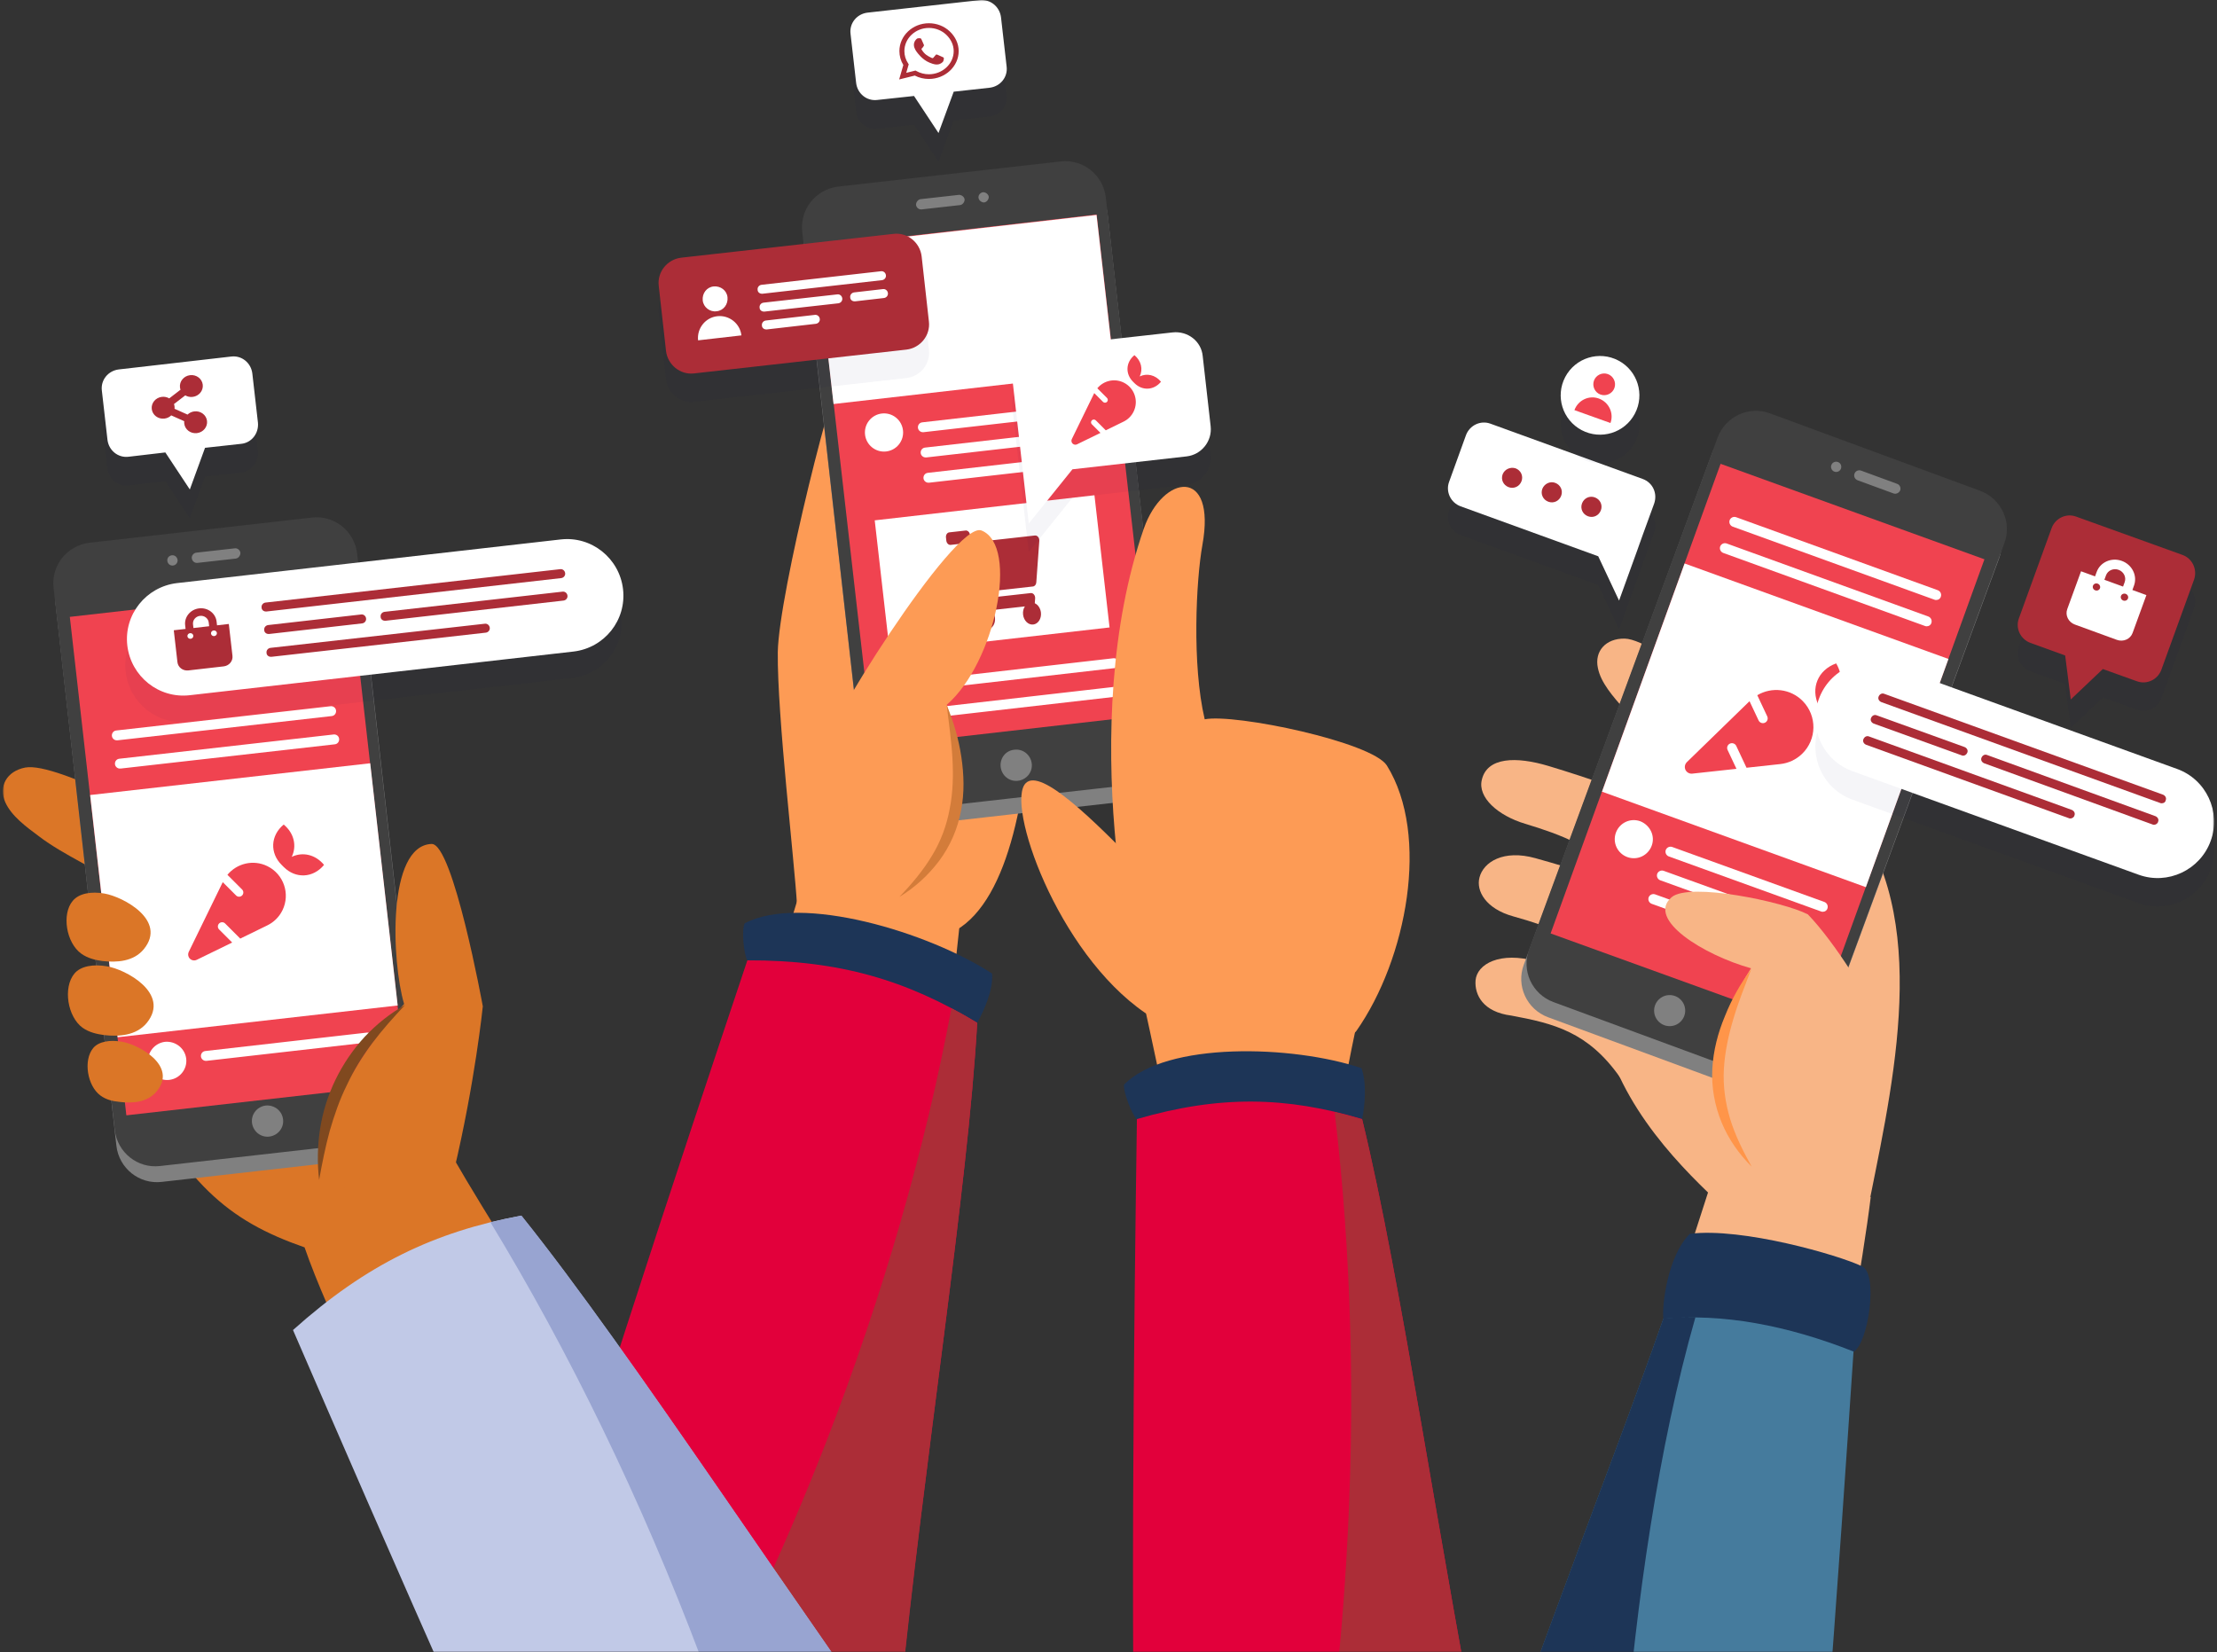 <svg width="742" height="553" viewBox="0 0 742 553" fill="none" xmlns="http://www.w3.org/2000/svg">
<rect x="0" y="0" width="742" height="553" fill="#333333" stroke="none"/>
<mask id="mask0" mask-type="alpha" maskUnits="userSpaceOnUse" x="0" y="0" width="742" height="553">
<rect x="0.956" width="740.064" height="553" fill="#C4C4C4"/>
</mask>
<g mask="url(#mask0)">
<path d="M283.668 119.34C304.364 101.078 345.647 219.281 345.315 228.135C344.43 263.884 338.01 300.851 319.97 311.365C303.368 311.586 282.229 307.823 266.734 302.732C265.959 288.897 260.093 239.425 260.315 218.285C260.647 198.695 279.683 122.881 283.668 119.34Z" fill="#FD9B55"/>
<path d="M217.925 468.97C233.752 408.208 255.224 339.809 267.509 299.19C289.866 292.55 302.483 297.309 321.519 306.274C316.318 354.529 305.25 459.009 298.72 522.205C268.062 509.256 240.614 491.216 217.925 468.97Z" fill="#FD9B55"/>
<path d="M304.696 276.391L379.072 267.979C386.598 267.094 392.021 260.342 391.136 252.816L370.66 71.416C369.775 63.89 363.024 58.467 355.497 59.352L281.122 67.764C273.596 68.649 268.173 75.4 269.058 82.927L289.534 264.327C290.419 271.853 297.17 277.165 304.696 276.391Z" fill="#808080"/>
<path d="M304.143 271.078L378.518 262.667C386.044 261.781 391.468 255.03 390.582 247.504L370.107 66.103C369.221 58.578 362.47 53.154 354.944 54.04L280.569 62.451C273.043 63.337 267.619 70.088 268.505 77.614L288.98 259.014C289.866 266.43 296.617 271.853 304.143 271.078Z" fill="#404040"/>
<path d="M308.46 70.088L321.298 68.649C322.184 68.538 322.848 67.653 322.848 66.768C322.737 65.882 321.852 65.218 320.966 65.218L308.128 66.657C307.242 66.768 306.578 67.653 306.578 68.538C306.689 69.534 307.574 70.199 308.46 70.088Z" fill="#808080"/>
<path d="M327.496 66.214C327.607 67.1 328.492 67.764 329.378 67.764C330.263 67.653 330.927 66.767 330.927 65.882C330.816 64.997 329.931 64.333 329.046 64.333C328.05 64.443 327.385 65.329 327.496 66.214Z" fill="#808080"/>
<path d="M334.911 256.69C335.243 259.568 337.789 261.67 340.667 261.338C343.544 261.006 345.647 258.461 345.315 255.583C344.983 252.706 342.437 250.603 339.56 250.935C336.571 251.156 334.579 253.812 334.911 256.69Z" fill="#808080"/>
<path d="M367.036 71.794L273.012 82.536L292.131 249.894L386.155 239.153L367.036 71.794Z" fill="#F04350"/>
<path d="M366.994 71.942L272.97 82.683L278.973 135.226L372.997 124.485L366.994 71.942Z" fill="white"/>
<path d="M300.849 148.764C303.062 146.014 302.627 141.99 299.877 139.777C297.127 137.563 293.103 137.999 290.889 140.749C288.676 143.499 289.111 147.523 291.862 149.736C294.612 151.95 298.636 151.514 300.849 148.764Z" fill="white"/>
<path d="M309.802 153.111C308.977 153.111 308.256 152.493 308.153 151.668C308.049 150.74 308.668 149.916 309.596 149.812L363.823 143.627C364.751 143.524 365.575 144.142 365.678 145.07C365.781 145.998 365.163 146.823 364.235 146.926L310.008 153.111C309.905 153.111 309.905 153.111 309.802 153.111Z" fill="white"/>
<path d="M310.73 161.565C309.906 161.565 309.184 160.946 309.081 160.122C308.978 159.194 309.596 158.369 310.524 158.266L364.751 152.08C365.679 151.977 366.503 152.596 366.607 153.524C366.71 154.452 366.091 155.276 365.163 155.379L310.936 161.565C310.936 161.565 310.833 161.565 310.73 161.565Z" fill="white"/>
<path d="M308.875 144.658C308.05 144.658 307.328 144.039 307.225 143.215C307.122 142.287 307.741 141.462 308.668 141.359L362.895 135.173C363.823 135.07 364.648 135.689 364.751 136.617C364.854 137.545 364.235 138.369 363.308 138.472L309.081 144.658C308.978 144.658 308.875 144.658 308.875 144.658Z" fill="white"/>
<path d="M300.833 231.874C300.009 231.874 299.287 231.256 299.184 230.431C299.081 229.503 299.699 228.678 300.627 228.575L372.586 220.328C373.514 220.225 374.339 220.843 374.442 221.771C374.545 222.699 373.926 223.524 372.998 223.627L301.039 231.874C301.039 231.874 300.936 231.874 300.833 231.874Z" fill="white"/>
<path d="M301.967 241.359C301.142 241.359 300.42 240.74 300.317 239.916C300.214 238.988 300.833 238.163 301.761 238.06L373.719 229.812C374.647 229.709 375.472 230.328 375.575 231.256C375.678 232.184 375.06 233.008 374.132 233.111L302.173 241.359C302.07 241.359 301.967 241.359 301.967 241.359Z" fill="white"/>
<path d="M366.297 165.764L292.757 174.165L297.812 218.412L371.352 210.01L366.297 165.764Z" fill="white"/>
<path d="M346.836 194.935L347.842 181.02C347.914 180.015 347.2 179.146 346.377 179.237L325.399 181.575L324.582 178.692C324.379 177.973 323.795 177.506 323.186 177.574L317.71 178.184C317.002 178.263 316.507 179.031 316.603 179.9L316.72 180.949C316.817 181.818 317.469 182.458 318.177 182.379L321.91 181.963L328.17 204.057C327.343 204.791 326.87 206.046 327.022 207.408C327.248 209.435 328.77 210.929 330.422 210.745C332.074 210.561 333.23 208.769 333.004 206.741C332.889 205.714 332.442 204.824 331.813 204.22L343.01 202.972C342.531 203.7 342.29 204.667 342.404 205.694C342.63 207.721 344.152 209.216 345.804 209.032C347.456 208.848 348.612 207.055 348.386 205.028C348.224 203.574 347.396 202.395 346.331 201.912L346.449 200.288C346.521 199.283 345.807 198.413 344.985 198.505L330.648 200.102L330.065 198.043L345.722 196.299C346.321 196.233 346.783 195.666 346.836 194.935Z" fill="#AC2D37"/>
<path d="M304.365 299.412C310.673 300.297 328.824 270.525 316.871 235.883C333.03 221.937 341.22 182.647 328.492 177.556C319.638 174.014 273.818 246.84 274.26 254.255C274.924 267.758 304.586 290.557 304.365 299.412Z" fill="#FD9B55"/>
<path d="M316.871 236.104C319.195 241.638 320.855 247.393 321.741 253.259C322.626 259.236 322.848 265.323 321.63 271.41C320.523 277.387 317.978 283.253 314.325 288.123C310.673 292.992 306.135 297.087 301.044 300.186C305.139 295.87 308.902 291.443 311.891 286.462C314.879 281.593 316.871 276.169 317.867 270.636C318.974 265.102 319.085 259.346 318.753 253.591C318.421 247.725 317.535 241.97 316.871 236.104Z" fill="#D37C3A"/>
<path d="M382.945 291.886C365.901 274.288 348.414 257.022 343.323 262.113C336.461 268.754 353.616 318.669 383.277 339.034C394.345 346.56 419.358 294.984 382.945 291.886Z" fill="#FD9B55"/>
<path d="M382.834 176.892C360.035 242.523 379.182 329.073 383.941 332.504C402.756 345.896 449.462 351.651 454 345.011C470.823 320.994 478.681 279.6 464.182 256.247C459.312 248.389 413.381 238.76 403.199 240.753C398.882 222.491 400.321 194.157 402.424 182.426C407.183 156.195 389.253 158.63 382.834 176.892Z" fill="#FD9B55"/>
<g opacity="0.2">
<path opacity="0.2" d="M327.938 9.658L290.308 13.864C286.766 14.306 284.221 17.405 284.664 20.947L286.545 37.438C286.988 40.98 290.087 43.525 293.628 43.083L305.914 41.755L314.104 54.15L319.195 40.316L331.259 38.988C334.8 38.545 337.346 35.446 336.903 31.904L335.022 15.413C334.579 11.761 331.48 9.215 327.938 9.658Z" fill="#000A49"/>
</g>
<path d="M327.939 0.029L290.308 4.235C286.767 4.678 284.221 7.777 284.664 11.318L286.545 27.809C286.988 31.351 290.087 33.896 293.629 33.454L305.914 32.126L314.104 44.522L319.195 30.687L331.259 29.359C334.801 28.916 337.346 25.817 336.904 22.275L335.022 5.784C334.579 2.243 331.48 -0.303 327.939 0.029Z" fill="white"/>
<g opacity="0.2">
<path opacity="0.2" d="M303.368 126.533L232.313 134.502C227.665 135.056 223.459 131.625 222.906 126.976L220.471 105.173C219.918 100.524 223.349 96.319 227.997 95.765L299.052 87.796C303.7 87.243 307.906 90.674 308.46 95.322L310.894 117.126C311.448 121.774 308.017 125.98 303.368 126.533Z" fill="#000A49"/>
</g>
<path d="M303.368 117.015L232.313 124.984C227.665 125.537 223.459 122.106 222.906 117.458L220.471 95.654C219.918 91.006 223.349 86.8 227.997 86.247L299.052 78.278C303.7 77.725 307.906 81.156 308.46 85.804L310.894 107.608C311.448 112.256 308.017 116.462 303.368 117.015Z" fill="#AC2D37"/>
<path d="M240.061 105.837C236.076 106.28 233.199 109.932 233.641 113.916L248.14 112.256C247.697 108.272 244.045 105.394 240.061 105.837Z" fill="white"/>
<path d="M239.839 104.177C242.163 103.955 243.713 101.852 243.491 99.528C243.27 97.204 241.167 95.654 238.843 95.876C236.519 96.097 234.969 98.2 235.191 100.524C235.412 102.849 237.626 104.509 239.839 104.177Z" fill="white"/>
<path d="M255.002 98.311C254.227 98.311 253.563 97.757 253.563 96.983C253.453 96.208 254.006 95.433 254.891 95.323L294.846 90.785C295.621 90.674 296.396 91.228 296.506 92.113C296.617 92.888 296.063 93.662 295.178 93.773L255.224 98.311C255.113 98.311 255.113 98.311 255.002 98.311Z" fill="white"/>
<path d="M285.992 100.856C285.217 100.856 284.553 100.303 284.553 99.528C284.442 98.754 284.996 97.979 285.881 97.868L295.51 96.761C296.285 96.651 297.059 97.204 297.17 98.09C297.281 98.864 296.727 99.639 295.842 99.75L286.213 100.856C286.102 100.856 286.102 100.856 285.992 100.856Z" fill="white"/>
<path d="M255.666 104.287C254.891 104.287 254.227 103.734 254.227 102.959C254.117 102.184 254.67 101.41 255.556 101.299L280.237 98.532C281.011 98.421 281.786 98.975 281.897 99.86C282.007 100.635 281.454 101.41 280.569 101.52L255.888 104.287C255.777 104.287 255.777 104.287 255.666 104.287Z" fill="white"/>
<path d="M256.441 110.264C255.666 110.264 255.002 109.71 255.002 108.936C254.892 108.161 255.445 107.386 256.33 107.276L272.711 105.394C273.485 105.283 274.26 105.837 274.371 106.722C274.482 107.497 273.928 108.272 273.043 108.382L256.662 110.264C256.552 110.264 256.441 110.264 256.441 110.264Z" fill="white"/>
<g opacity="0.2">
<path opacity="0.2" d="M392.464 120.778L346.864 125.869C341.884 126.423 338.232 130.961 338.785 135.941L341.441 159.405L344.319 184.75L358.928 166.599L397.112 162.282C402.092 161.729 405.745 157.191 405.191 152.211L402.535 128.747C402.092 123.877 397.555 120.225 392.464 120.778Z" fill="#000A49"/>
</g>
<path d="M392.464 111.26L346.865 116.351C341.884 116.904 338.232 121.442 338.785 126.423L341.442 149.886L344.319 175.232L358.929 157.08L397.112 152.764C402.093 152.211 405.745 147.673 405.192 142.692L402.536 119.229C402.093 114.248 397.555 110.707 392.464 111.26Z" fill="white"/>
<path d="M332.034 325.864C310.895 312.029 268.062 299.08 249.247 309.041C248.141 311.144 248.915 319.444 250.133 321.437L327.054 342.355C329.267 338.37 332.477 331.398 332.034 325.864Z" fill="#1D3557"/>
<path d="M301.044 570.35C309.234 488.892 323.954 397.915 327.053 342.355C303.479 328.077 280.901 321.326 250.132 321.437C230.1 381.313 188.374 506.047 166.682 584.849C214.162 588.059 259.872 583.078 301.044 570.35Z" fill="#E2003B"/>
<path d="M327.053 342.355C324.176 340.584 321.298 338.924 318.421 337.485C309.788 383.748 295.732 433.11 276.363 483.026C262.307 519.107 246.37 553.085 229.325 584.185C254.338 581.971 278.355 577.323 301.155 570.35C309.234 488.892 323.954 397.915 327.053 342.355Z" fill="#AC2D37"/>
<path d="M379.846 322.433C379.846 322.433 395.563 391.827 395.563 402.342C411.168 405.883 437.841 393.598 444.261 394.041C444.261 394.041 454.222 336.931 459.645 319.998L379.846 322.433Z" fill="#FD9B55"/>
<path d="M455.66 357.517C432.639 349.77 390.25 348.553 376.194 363.051C375.862 365.376 378.85 373.123 380.51 374.672H455.882C456.767 370.245 457.542 362.719 455.66 357.517Z" fill="#1D3557"/>
<path d="M497.939 599.68C481.891 519.549 469.052 428.572 455.882 374.562C430.536 367.036 408.29 366.482 380.51 374.562C379.625 437.095 377.854 567.362 380.953 648.599C424.671 639.302 464.404 622.59 497.939 599.68Z" fill="#E2003B"/>
<path d="M455.881 374.673C452.783 373.787 449.684 372.902 446.695 372.238C452.229 418.833 453.779 469.634 450.569 522.648C448.245 560.943 443.707 597.577 437.177 631.776C459.091 623.143 479.456 612.408 497.939 599.791C481.891 519.549 469.052 428.572 455.881 374.673Z" fill="#AC2D37"/>
<path d="M317.872 10.511C316.008 8.747 313.527 7.777 310.89 7.777C305.447 7.777 301.018 11.96 301.018 17.1C301.018 18.742 301.472 20.347 302.334 21.762L300.934 26.592L306.168 25.294C307.608 26.037 309.231 26.428 310.886 26.428H310.89C316.329 26.428 320.856 22.245 320.856 17.104C320.856 14.614 319.735 12.275 317.872 10.511ZM310.89 24.857C309.414 24.857 307.969 24.483 306.71 23.778L306.412 23.61L303.308 24.378L304.135 21.518L303.94 21.224C303.117 19.99 302.686 18.566 302.686 17.1C302.686 12.829 306.368 9.351 310.895 9.351C313.087 9.351 315.146 10.158 316.693 11.624C318.241 13.089 319.192 15.034 319.188 17.104C319.188 21.38 315.413 24.857 310.89 24.857ZM315.39 19.053C315.146 18.936 313.932 18.373 313.705 18.297C313.478 18.217 313.314 18.18 313.149 18.415C312.985 18.65 312.513 19.171 312.366 19.33C312.224 19.486 312.077 19.507 311.833 19.389C310.383 18.704 309.432 18.167 308.475 16.617C308.222 16.206 308.729 16.235 309.2 15.345C309.28 15.189 309.24 15.055 309.178 14.937C309.116 14.82 308.622 13.673 308.418 13.207C308.218 12.753 308.013 12.816 307.862 12.808C307.72 12.8 307.555 12.8 307.39 12.8C307.226 12.8 306.959 12.858 306.732 13.089C306.506 13.325 305.87 13.887 305.87 15.034C305.87 16.18 306.755 17.289 306.875 17.445C306.999 17.6 308.613 19.952 311.09 20.964C312.656 21.602 313.269 21.657 314.052 21.548C314.528 21.48 315.51 20.985 315.715 20.439C315.92 19.893 315.92 19.427 315.857 19.33C315.799 19.225 315.635 19.166 315.39 19.053Z" fill="#AC2D37"/>
<path d="M376.054 128.038C372.968 126.533 369.35 127.423 367.259 129.959L370.492 133.191C370.86 133.56 370.86 134.151 370.492 134.514C370.31 134.695 370.07 134.789 369.83 134.789C369.59 134.789 369.35 134.695 369.168 134.514L366.229 131.575L358.728 146.956C358.559 147.307 358.547 147.735 358.728 148.109C359.045 148.759 359.835 149.029 360.485 148.712L368.308 144.895L365.427 142.014C365.058 141.651 365.058 141.054 365.427 140.691C365.796 140.328 366.387 140.328 366.75 140.691L370.088 144.028L376.06 141.113C377.465 140.428 378.665 139.28 379.403 137.769C381.166 134.157 379.667 129.801 376.054 128.038ZM381.447 125.995C382.588 123.612 381.997 120.795 379.672 118.869C376.727 121.311 376.599 125.163 379.21 127.763L379.678 128.231C382.278 130.843 386.137 130.714 388.572 127.769C386.646 125.444 383.83 124.853 381.447 125.995Z" fill="#F04350"/>
<path d="M616.143 268.201C597.66 247.615 534.463 323.097 534.795 331.951C536.012 361.723 556.82 384.855 571.872 399.353C588.031 403.559 609.723 401.788 625.993 400.571C634.626 357.628 646.8 302.289 616.143 268.201Z" fill="#F8B586"/>
<path d="M506.461 306.716C518.746 310.147 529.482 314.132 538.779 323.207C545.53 329.848 564.677 304.724 554.606 300.74C541.546 295.649 527.822 291.111 513.876 287.237C503.141 284.249 496.5 288.565 495.172 293.656C493.954 298.194 497.275 304.171 506.461 306.716Z" fill="#F8B586"/>
<path d="M505.797 339.92C520.075 342.576 531.474 345.343 542.21 360.616C548.187 369.249 571.982 341.469 560.472 337.042C545.53 331.398 530.146 326.196 514.209 321.769C502.034 318.338 494.287 322.654 493.844 328.188C493.512 332.947 496.279 338.702 505.797 339.92Z" fill="#F8B586"/>
<path d="M510.445 275.727C522.62 279.379 533.356 283.585 542.431 292.882C549.072 299.633 564.345 291.111 568.551 286.684C572.867 282.257 568.662 274.952 558.701 270.746C545.641 265.323 532.138 260.564 518.193 256.358C507.457 253.148 497.717 253.37 495.947 261.007C494.508 266.872 501.259 272.96 510.445 275.727Z" fill="#F8B586"/>
<path d="M599.099 253.37C590.576 245.401 554.828 213.969 543.76 213.747C537.451 213.637 533.577 217.953 534.795 223.598C535.791 228.578 539.886 233.116 543.428 237.211C550.29 245.29 560.14 252.042 566.449 259.346C569.769 263.331 577.406 274.288 582.054 276.834C589.359 280.818 608.063 261.671 599.099 253.37Z" fill="#F8B586"/>
<path d="M585.817 630.78C596 568.801 621.013 442.85 626.104 400.681C608.285 385.519 592.79 398.357 571.761 398.8C557.041 444.952 525.277 539.36 505.797 599.901C505.797 599.901 556.156 641.958 585.817 630.78Z" fill="#F8B586"/>
<path d="M588.363 366.372L518.082 340.473C510.999 337.817 507.347 329.959 510.003 322.875L573.089 151.547C575.745 144.463 583.603 140.811 590.687 143.467L660.967 169.366C668.05 172.022 671.703 179.88 669.046 186.963L605.96 358.292C603.304 365.375 595.446 368.917 588.363 366.372Z" fill="#808080"/>
<path d="M590.133 361.28L519.853 335.382C512.769 332.726 509.117 324.868 511.773 317.784L574.86 146.455C577.516 139.372 585.374 135.72 592.457 138.376L662.737 164.275C669.821 166.931 673.473 174.789 670.817 181.872L607.731 353.201C605.074 360.284 597.216 363.937 590.133 361.28Z" fill="#404040"/>
<path d="M633.74 165.16L621.676 160.733C620.791 160.401 620.348 159.405 620.68 158.519C621.012 157.634 622.008 157.191 622.894 157.523L634.958 161.95C635.843 162.282 636.286 163.278 635.954 164.164C635.622 164.939 634.626 165.492 633.74 165.16Z" fill="#808080"/>
<path d="M616.143 156.859C615.811 157.745 614.814 158.187 613.929 157.855C613.044 157.523 612.601 156.527 612.933 155.642C613.265 154.756 614.261 154.314 615.147 154.646C616.032 154.978 616.475 155.974 616.143 156.859Z" fill="#808080"/>
<path d="M558.811 343.461C561.684 343.461 564.013 341.132 564.013 338.26C564.013 335.387 561.684 333.058 558.811 333.058C555.939 333.058 553.61 335.387 553.61 338.26C553.61 341.132 555.939 343.461 558.811 343.461Z" fill="#808080"/>
<path d="M664.164 187.202L575.855 155.243L518.969 312.428L607.277 344.388L664.164 187.202Z" fill="#F04350"/>
<path d="M652.121 220.558L563.812 188.599L536.169 264.979L624.478 296.939L652.121 220.558Z" fill="white"/>
<path d="M603.403 234.698C599.31 230.489 592.972 229.824 588.14 232.692L591.468 239.766C591.847 240.573 591.505 241.524 590.701 241.895C590.304 242.082 589.863 242.093 589.477 241.954C589.091 241.815 588.759 241.525 588.572 241.128L585.545 234.696L564.565 255.098C564.088 255.565 563.822 256.246 563.897 256.954C564.029 258.183 565.145 259.075 566.373 258.942L581.172 257.332L578.206 251.028C577.823 250.23 578.169 249.269 578.973 248.899C579.776 248.529 580.728 248.871 581.102 249.666L584.538 256.97L595.837 255.738C598.495 255.45 601.091 254.299 603.154 252.296C608.083 247.505 608.195 239.627 603.403 234.698ZM613.264 234.535C616.482 231.362 617.162 226.488 614.538 222.042C608.385 224.264 605.945 230.388 608.641 236.084L609.123 237.109C611.793 242.817 618.076 244.845 623.702 241.518C621.949 236.662 617.76 234.078 613.264 234.535Z" fill="#F04350"/>
<path d="M648.044 200.823C647.84 200.823 647.635 200.823 647.43 200.721L579.909 176.27C579.091 175.963 578.58 175.043 578.886 174.122C579.193 173.304 580.114 172.792 581.035 173.099L648.556 197.55C649.374 197.857 649.886 198.777 649.579 199.698C649.374 200.414 648.76 200.823 648.044 200.823Z" fill="white"/>
<path d="M644.873 209.622C644.668 209.622 644.464 209.622 644.259 209.519L576.738 185.069C575.92 184.762 575.408 183.841 575.715 182.92C576.022 182.102 576.943 181.59 577.863 181.897L645.384 206.348C646.203 206.655 646.714 207.576 646.408 208.496C646.203 209.213 645.589 209.622 644.873 209.622Z" fill="white"/>
<path d="M552.799 283.076C551.571 286.35 547.99 288.089 544.614 286.862C541.341 285.634 539.601 282.053 540.829 278.677C542.057 275.404 545.637 273.664 549.013 274.892C552.287 276.222 554.026 279.803 552.799 283.076Z" fill="white"/>
<path d="M607.225 313.154C607.02 313.154 606.816 313.154 606.611 313.052L555.663 294.637C554.845 294.33 554.333 293.409 554.64 292.488C554.947 291.67 555.868 291.158 556.789 291.465L607.736 309.88C608.555 310.187 609.066 311.108 608.759 312.028C608.555 312.745 607.941 313.154 607.225 313.154Z" fill="white"/>
<path d="M604.36 321.031C604.155 321.031 603.951 321.031 603.746 320.929L552.799 302.514C551.98 302.207 551.469 301.287 551.776 300.366C552.082 299.547 553.003 299.036 553.924 299.343L604.872 317.758C605.69 318.065 606.202 318.985 605.895 319.906C605.69 320.622 605.076 321.031 604.36 321.031Z" fill="white"/>
<path d="M610.089 305.174C609.885 305.174 609.68 305.174 609.475 305.072L558.528 286.657C557.709 286.35 557.198 285.429 557.505 284.509C557.811 283.69 558.732 283.179 559.653 283.486L610.601 301.9C611.419 302.207 611.931 303.128 611.624 304.049C611.419 304.765 610.805 305.174 610.089 305.174Z" fill="white"/>
<path d="M583.161 388.839C576.742 388.286 566.338 354.972 586.039 324.093C570.212 319.666 550.843 307.712 559.476 300.297C565.453 295.206 596.996 301.847 605.075 306.052C614.151 315.46 625.661 334.164 628.317 341.137C628.428 341.137 585.042 380.206 583.161 388.839Z" fill="#F8B586"/>
<path d="M586.149 324.314C584.046 329.848 581.833 335.271 580.173 340.916C578.512 346.45 577.295 352.094 576.963 357.739C576.631 363.383 577.406 369.028 579.066 374.562C580.726 379.985 583.382 385.297 586.26 390.499C582.054 386.294 578.512 381.313 576.188 375.668C573.864 370.024 572.757 363.826 573.089 357.739C573.421 351.651 574.971 345.675 577.295 340.141C579.619 334.275 582.608 329.073 586.149 324.314Z" fill="#FF9549"/>
<path d="M565.564 412.967C583.161 410.753 615.59 420.161 623.116 423.813C628.76 426.027 625.329 449.712 620.349 452.479L556.709 441.522C556.156 436.873 558.148 420.382 565.564 412.967Z" fill="#1D3557"/>
<path d="M478.239 663.098C501.702 584.628 538.447 493.983 556.709 441.411C576.299 439.529 597.992 443.514 620.349 452.368C616.143 515.344 607.289 646.607 597.438 727.844C552.171 712.681 511.663 690.546 478.239 663.098Z" fill="#457B9D"/>
<path d="M540.218 703.606C517.64 691.985 496.833 678.371 478.239 662.987C501.702 584.517 538.447 493.872 556.709 441.3C560.251 440.968 563.792 440.857 567.445 440.857C542.542 527.85 538.005 650.038 540.218 703.606Z" fill="#1D3557"/>
<path d="M566.67 435.434C548.187 499.185 529.815 563.045 511.332 626.796C508.122 625.357 505.023 623.807 501.813 622.147C524.281 560.611 545.531 498.299 565.563 435.434H566.67Z" fill="#1D3557"/>
<g opacity="0.2">
<path opacity="0.2" d="M549.736 169.919L498.825 151.436C495.504 150.219 491.852 151.989 490.634 155.31L484.99 170.915C483.772 174.236 485.543 177.888 488.864 179.105L534.905 195.818L541.878 210.648L547.965 193.825L549.736 188.845L553.61 178.22C554.827 174.789 553.167 171.026 549.736 169.919Z" fill="#000A49"/>
</g>
<path d="M549.736 160.29L498.825 141.807C495.504 140.59 491.852 142.36 490.634 145.681L484.99 161.286C483.772 164.607 485.543 168.259 488.864 169.476L534.905 186.189L541.878 201.019L547.965 184.196L549.736 179.216L553.61 168.591C554.827 165.16 553.167 161.508 549.736 160.29Z" fill="white"/>
<path d="M529.483 168.48C528.819 170.251 529.704 172.133 531.475 172.797C533.246 173.461 535.127 172.575 535.791 170.804C536.455 169.034 535.57 167.152 533.799 166.488C532.028 165.824 530.147 166.709 529.483 168.48Z" fill="#AC2D37"/>
<path d="M516.201 163.611C515.537 165.381 516.423 167.263 518.193 167.927C519.964 168.591 521.846 167.706 522.51 165.935C523.174 164.164 522.288 162.282 520.518 161.618C518.747 160.954 516.865 161.95 516.201 163.611Z" fill="#AC2D37"/>
<path d="M502.92 158.741C502.256 160.511 503.141 162.393 504.912 163.057C506.683 163.721 508.565 162.836 509.229 161.065C509.893 159.294 509.007 157.413 507.236 156.748C505.466 156.195 503.584 157.08 502.92 158.741Z" fill="#AC2D37"/>
<g opacity="0.2">
<path opacity="0.2" d="M715.753 302.289L620.017 267.647C610.167 264.106 605.186 253.259 608.728 243.52C612.269 233.669 623.116 228.689 632.855 232.23L728.591 266.872C738.442 270.414 743.422 281.261 739.881 291C736.339 300.74 725.492 305.831 715.753 302.289Z" fill="#000A49"/>
</g>
<path d="M715.753 292.771L620.017 258.129C610.167 254.587 605.187 243.741 608.728 234.001C612.27 224.151 623.116 219.17 632.856 222.712L728.592 257.354C738.442 260.896 743.423 271.742 739.881 281.482C736.339 291.222 725.493 296.313 715.753 292.771Z" fill="white"/>
<path d="M723.5 268.865C723.279 268.865 723.168 268.865 722.946 268.754L629.645 234.997C628.871 234.665 628.428 233.891 628.76 233.116C629.092 232.341 629.867 231.898 630.642 232.23L723.943 265.987C724.717 266.319 725.16 267.094 724.828 267.869C724.717 268.533 724.164 268.865 723.5 268.865Z" fill="#AC2D37"/>
<path d="M720.955 276.059C720.733 276.059 720.623 276.059 720.401 275.948L664.066 255.473C663.292 255.141 662.849 254.366 663.181 253.591C663.513 252.817 664.288 252.374 665.062 252.706L721.397 273.181C722.172 273.513 722.615 274.288 722.283 275.063C722.172 275.616 721.508 276.059 720.955 276.059Z" fill="#AC2D37"/>
<path d="M657.094 252.927C656.872 252.927 656.762 252.927 656.54 252.816L627.1 242.191C626.325 241.859 625.883 241.085 626.215 240.31C626.547 239.535 627.321 239.092 628.096 239.424L657.536 250.05C658.311 250.382 658.754 251.156 658.422 251.931C658.2 252.484 657.647 252.927 657.094 252.927Z" fill="#AC2D37"/>
<path d="M692.953 273.956C692.732 273.956 692.621 273.956 692.4 273.845L624.555 249.275C623.78 248.943 623.337 248.168 623.669 247.393C624.001 246.618 624.776 246.176 625.551 246.508L693.396 271.078C694.171 271.41 694.613 272.185 694.281 272.96C694.171 273.513 693.507 273.956 692.953 273.956Z" fill="#AC2D37"/>
<g opacity="0.2">
<path opacity="0.2" d="M730.472 195.264L694.834 182.426C691.514 181.208 687.861 182.979 686.644 186.299L675.687 216.514C674.469 219.835 676.24 223.487 679.561 224.704L691.182 228.91L693.063 243.63L703.799 233.448L715.199 237.543C718.519 238.76 722.171 236.99 723.389 233.669L734.346 203.454C735.453 200.134 733.793 196.482 730.472 195.264Z" fill="#000A49"/>
</g>
<path d="M730.472 185.746L694.834 172.907C691.514 171.69 687.861 173.461 686.644 176.781L675.687 206.996C674.469 210.316 676.24 213.969 679.561 215.186L691.182 219.392L693.063 234.112L703.799 223.93L715.199 228.025C718.519 229.242 722.171 227.471 723.389 224.151L734.346 193.936C735.453 190.616 733.793 186.963 730.472 185.746Z" fill="#AC2D37"/>
<g opacity="0.2">
<path opacity="0.2" d="M547.217 148.067C550.613 141.635 548.151 133.668 541.719 130.272C535.286 126.877 527.319 129.338 523.924 135.771C520.528 142.203 522.99 150.17 529.423 153.566C535.855 156.961 543.822 154.499 547.217 148.067Z" fill="#000A49"/>
</g>
<path d="M547.16 138.473C550.556 132.041 548.094 124.074 541.661 120.678C535.229 117.283 527.262 119.745 523.867 126.177C520.471 132.61 522.933 140.577 529.365 143.972C535.798 147.367 543.765 144.906 547.16 138.473Z" fill="white"/>
<path d="M535.127 133.395C531.807 132.178 528.155 133.949 526.937 137.269L539.001 141.586C540.219 138.265 538.448 134.613 535.127 133.395Z" fill="#F04350"/>
<path d="M535.681 132.067C537.562 132.731 539.665 131.735 540.329 129.854C540.993 127.972 539.997 125.869 538.116 125.205C536.234 124.541 534.131 125.537 533.467 127.419C532.803 129.3 533.799 131.403 535.681 132.067Z" fill="#F04350"/>
<path d="M713.683 197.475L714.227 195.983C715.426 192.694 713.598 188.996 710.152 187.74C706.706 186.484 702.928 188.138 701.729 191.427L701.185 192.918L696.498 191.21L691.877 203.886C691.127 205.945 692.267 208.251 694.424 209.037L708.484 214.163C710.641 214.949 712.999 213.918 713.749 211.859L718.37 199.183L713.683 197.475ZM704.853 192.566C705.453 190.922 707.342 190.095 709.065 190.723C710.788 191.351 711.702 193.2 711.102 194.844L710.559 196.336L704.31 194.057L704.853 192.566ZM710.626 201.006C709.979 200.77 709.637 200.078 709.862 199.46C710.087 198.843 710.794 198.533 711.441 198.769C712.088 199.005 712.43 199.697 712.205 200.315C711.98 200.932 711.273 201.242 710.626 201.006ZM701.252 197.589C700.605 197.353 700.263 196.661 700.488 196.043C700.714 195.426 701.421 195.116 702.068 195.352C702.715 195.588 703.057 196.28 702.832 196.898C702.607 197.515 701.899 197.825 701.252 197.589Z" fill="white"/>
<path d="M145.985 335.603C129.052 313.8 38.075 350.434 42.17 358.292C62.203 396.365 75.927 408.429 101.936 417.505C118.205 414.074 139.234 407.654 151.741 392.16C150.855 383.305 152.294 343.794 145.985 335.603Z" fill="#DB7627"/>
<path d="M70.946 283.806C60.874 277.83 19.259 254.809 8.413 256.912C2.215 258.129 -0.552 263.22 1.772 268.533C3.875 273.181 8.745 276.723 13.061 279.933C21.473 286.352 32.541 290.779 40.288 296.645C44.383 299.744 54.123 308.819 59.325 310.369C67.293 312.804 81.46 290.115 70.946 283.806Z" fill="#DB7627"/>
<path d="M264.41 574.335C235.413 518.664 172.769 424.256 151.63 387.4C128.277 385.962 105.477 398.8 101.936 417.505C117.762 463.325 176.311 564.927 196.897 625.136C224.013 605.767 247.255 601.119 264.41 574.335Z" fill="#DB7627"/>
<path d="M128.498 387.179L54.123 395.591C46.597 396.476 39.846 391.053 38.96 383.527L18.595 202.126C17.71 194.6 23.133 187.849 30.659 186.964L105.035 178.552C112.561 177.667 119.312 183.09 120.197 190.616L140.673 372.016C141.447 379.542 136.024 386.294 128.498 387.179Z" fill="#808080"/>
<path d="M127.945 381.867L53.569 390.278C46.043 391.163 39.292 385.74 38.407 378.214L17.931 196.814C17.046 189.288 22.469 182.536 29.995 181.651L104.37 173.239C111.896 172.354 118.648 177.777 119.533 185.303L140.008 366.704C140.894 374.23 135.471 380.981 127.945 381.867Z" fill="#404040"/>
<path d="M78.915 186.963L66.076 188.402C65.191 188.513 64.306 187.849 64.195 186.853C64.084 185.967 64.748 185.082 65.744 184.971L78.583 183.532C79.468 183.422 80.354 184.086 80.465 185.082C80.465 185.967 79.8 186.853 78.915 186.963Z" fill="#808080"/>
<path d="M59.435 187.406C59.546 188.292 58.882 189.177 57.886 189.288C57 189.398 56.115 188.734 56.004 187.738C55.894 186.742 56.558 185.967 57.554 185.857C58.55 185.746 59.325 186.521 59.435 187.406Z" fill="#808080"/>
<path d="M94.742 374.672C95.074 377.55 92.971 380.096 90.093 380.428C87.216 380.76 84.67 378.657 84.338 375.779C84.006 372.902 86.109 370.356 88.987 370.024C91.864 369.803 94.41 371.795 94.742 374.672Z" fill="#808080"/>
<path d="M117.1 195.839L23.367 206.471L42.291 373.311L136.024 362.68L117.1 195.839Z" fill="#F04350"/>
<path d="M123.906 255.469L30.173 266.101L39.369 347.173L133.102 336.541L123.906 255.469Z" fill="white"/>
<path d="M39.098 247.792C38.276 247.792 37.557 247.175 37.454 246.353C37.351 245.428 37.968 244.606 38.893 244.503L110.621 236.385C111.546 236.282 112.368 236.899 112.471 237.824C112.574 238.748 111.957 239.57 111.032 239.673L39.304 247.792C39.201 247.792 39.098 247.792 39.098 247.792Z" fill="white"/>
<path d="M40.126 257.246C39.304 257.246 38.585 256.629 38.482 255.807C38.379 254.882 38.996 254.06 39.921 253.957L111.649 245.839C112.574 245.736 113.396 246.353 113.499 247.278C113.602 248.203 112.985 249.025 112.06 249.127L40.332 257.246C40.229 257.143 40.229 257.246 40.126 257.246Z" fill="white"/>
<path d="M62.323 354.357C62.734 357.851 60.165 361.037 56.671 361.448C53.177 361.859 49.991 359.29 49.58 355.796C49.169 352.302 51.738 349.116 55.232 348.705C58.726 348.397 61.912 350.863 62.323 354.357Z" fill="white"/>
<path d="M68.9 355.076C68.078 355.076 67.358 354.46 67.255 353.637C67.153 352.713 67.769 351.89 68.694 351.788L122.748 345.622C123.672 345.519 124.495 346.136 124.597 347.061C124.7 347.985 124.084 348.808 123.159 348.91L69.105 355.076C69.002 355.076 69.002 355.076 68.9 355.076Z" fill="white"/>
<path d="M109.572 396.919C103.484 394.373 108.576 364.822 135.249 336.046C131.043 321.879 129.494 283.032 144.435 282.478C151.629 282.146 161.59 336.821 161.59 336.821C161.59 336.821 159.044 362.055 151.85 392.27C151.85 392.27 113.445 387.843 109.572 396.919Z" fill="#DB7627"/>
<path d="M135.581 336.378C131.707 340.473 127.944 344.679 124.624 349.106C121.304 353.533 118.426 358.182 116.102 363.162C113.667 368.032 111.896 373.234 110.347 378.546C108.908 383.859 107.801 389.393 106.805 394.926C106.141 389.282 106.251 383.527 107.137 377.771C108.022 372.127 109.793 366.482 112.339 361.28C114.884 356.079 118.205 351.209 122.078 347.003C126.063 342.797 130.6 339.145 135.581 336.378Z" fill="#80491F"/>
<path d="M316.871 607.316C265.074 536.483 211.728 453.364 174.429 406.88C145.432 412.303 122.632 423.149 98.062 445.174C124.957 507.264 180.959 636.535 220.029 715.006C260.205 683.573 293.186 646.939 316.871 607.316Z" fill="#C1C9E7"/>
<path d="M174.54 406.88C170.998 407.544 167.567 408.318 164.136 409.093C190.367 452.257 214.495 501.509 234.749 555.298C249.358 594.146 260.979 632.551 269.612 669.739C287.985 650.038 303.811 629.12 316.982 607.316C265.185 536.483 211.838 453.364 174.54 406.88Z" fill="#98A4D1"/>
<path d="M40.731 348.663C36.857 347.999 33.094 348.553 31.213 350.766C27.782 354.861 29.22 363.494 33.648 366.704C35.64 368.143 37.743 368.585 39.956 368.807C44.273 369.36 49.364 369.028 52.463 365.265C59.546 356.632 46.265 349.549 40.731 348.663Z" fill="#DB7627"/>
<path d="M49.142 342.355C57.111 332.504 42.059 324.425 35.75 323.429C31.323 322.654 27.007 323.318 24.904 325.864C21.03 330.512 22.58 340.363 27.671 344.015C29.884 345.564 32.43 346.118 34.865 346.45C39.735 347.003 45.601 346.671 49.142 342.355Z" fill="#DB7627"/>
<path d="M27.228 319.223C29.442 320.773 31.877 321.326 34.201 321.658C39.071 322.211 44.715 321.879 48.146 317.674C56.004 308.045 41.284 300.187 34.976 299.08C30.659 298.305 26.453 298.969 24.351 301.515C20.588 305.942 22.137 315.571 27.228 319.223Z" fill="#DB7627"/>
<g opacity="0.2">
<path opacity="0.2" d="M86.33 151.104L84.449 134.613C84.006 131.071 80.907 128.526 77.365 128.968L39.735 133.285C36.193 133.727 33.648 136.826 34.09 140.368L35.972 156.859C36.414 160.401 39.514 162.946 43.055 162.504L55.34 161.065L63.531 173.461L68.622 159.515L80.686 158.187C84.227 157.744 86.662 154.535 86.33 151.104Z" fill="#000A49"/>
</g>
<path d="M86.33 141.475L84.449 124.984C84.006 121.442 80.907 118.897 77.365 119.339L39.735 123.656C36.193 124.098 33.648 127.197 34.09 130.739L35.972 147.23C36.414 150.772 39.514 153.317 43.055 152.875L55.34 151.436L63.531 163.832L68.622 149.886L80.686 148.558C84.227 148.226 86.662 145.017 86.33 141.475Z" fill="white"/>
<g opacity="0.2">
<path opacity="0.2" d="M191.381 226.937L62.995 241.546C52.592 242.763 43.295 235.237 42.078 224.944C40.86 214.541 48.386 205.244 58.679 204.026L187.065 189.417C197.469 188.199 206.766 195.725 207.983 206.018C209.201 216.422 201.785 225.83 191.381 226.937Z" fill="#000A49"/>
</g>
<path d="M191.917 218.082L63.531 232.692C53.127 233.909 43.83 226.383 42.613 216.09C41.395 205.686 48.922 196.389 59.215 195.172L187.6 180.563C198.004 179.345 207.301 186.871 208.518 197.164C209.736 207.568 202.32 216.865 191.917 218.082Z" fill="white"/>
<path d="M88.986 204.672C88.211 204.672 87.547 204.118 87.547 203.344C87.437 202.569 87.99 201.794 88.875 201.683L187.489 190.505C188.264 190.394 189.038 190.948 189.149 191.833C189.26 192.608 188.706 193.383 187.821 193.493L89.207 204.672C89.097 204.672 88.986 204.672 88.986 204.672Z" fill="#AC2D37"/>
<path d="M128.831 207.771C128.056 207.771 127.392 207.217 127.392 206.443C127.281 205.668 127.834 204.893 128.72 204.782L188.264 198.031C189.039 197.92 189.814 198.474 189.925 199.359C190.035 200.134 189.482 200.909 188.596 201.019L129.052 207.771C128.941 207.771 128.941 207.771 128.831 207.771Z" fill="#AC2D37"/>
<path d="M89.872 212.198C89.097 212.198 88.433 211.644 88.433 210.87C88.322 210.095 88.876 209.32 89.761 209.209L120.861 205.668C121.636 205.557 122.411 206.11 122.522 206.996C122.632 207.771 122.079 208.545 121.194 208.656L90.093 212.198C89.983 212.198 89.872 212.198 89.872 212.198Z" fill="#AC2D37"/>
<path d="M90.646 219.835C89.871 219.835 89.207 219.281 89.207 218.506C89.097 217.732 89.65 216.957 90.535 216.846L162.255 208.767C163.029 208.656 163.804 209.21 163.915 210.095C164.025 210.87 163.472 211.644 162.587 211.755L90.868 219.835C90.757 219.835 90.757 219.835 90.646 219.835Z" fill="#AC2D37"/>
<path d="M72.635 209.3L72.491 208.044C72.174 205.275 69.555 203.291 66.653 203.624C63.751 203.956 61.648 206.48 61.965 209.25L62.109 210.506L58.162 210.958L59.385 221.633C59.584 223.367 61.217 224.604 63.034 224.396L74.875 223.039C76.691 222.831 78.003 221.257 77.804 219.523L76.582 208.848L72.635 209.3ZM64.597 208.949C64.438 207.564 65.49 206.302 66.94 206.135C68.391 205.969 69.701 206.961 69.859 208.346L70.003 209.602L64.741 210.204L64.597 208.949ZM71.715 212.905C71.169 212.967 70.679 212.596 70.62 212.076C70.56 211.556 70.954 211.083 71.499 211.021C72.044 210.958 72.534 211.33 72.593 211.85C72.653 212.37 72.26 212.842 71.715 212.905ZM63.821 213.809C63.276 213.871 62.785 213.5 62.726 212.98C62.666 212.46 63.06 211.987 63.605 211.925C64.15 211.863 64.64 212.234 64.699 212.754C64.759 213.274 64.365 213.746 63.821 213.809Z" fill="#AC2D37"/>
<path d="M89.461 289.895C84.78 287.612 79.289 288.962 76.118 292.809L81.022 297.712C81.581 298.272 81.581 299.169 81.022 299.72C80.746 299.995 80.382 300.138 80.018 300.138C79.654 300.138 79.289 299.995 79.014 299.72L74.554 295.26L63.174 318.598C62.917 319.131 62.899 319.779 63.174 320.348C63.654 321.334 64.853 321.742 65.839 321.263L77.708 315.471L73.337 311.1C72.778 310.549 72.778 309.643 73.337 309.092C73.897 308.541 74.794 308.541 75.345 309.092L80.409 314.156L89.47 309.732C91.602 308.692 93.423 306.951 94.543 304.659C97.217 299.178 94.943 292.569 89.461 289.895ZM97.643 286.794C99.376 283.179 98.478 278.906 94.951 275.983C90.483 279.688 90.287 285.533 94.25 289.477L94.96 290.188C98.905 294.15 104.759 293.955 108.455 289.486C105.532 285.959 101.259 285.062 97.643 286.794Z" fill="#F04350"/>
<path d="M65.048 137.695C64.151 137.8 63.361 138.194 62.768 138.766L58.414 136.819C58.474 136.284 58.41 135.746 58.228 135.24L62.01 132.333C62.719 132.752 63.579 132.951 64.476 132.845C66.581 132.597 68.094 130.768 67.858 128.759C67.621 126.75 65.723 125.323 63.619 125.571C61.514 125.819 60.001 127.649 60.237 129.657C60.269 129.929 60.332 130.189 60.421 130.436L56.639 133.343C55.93 132.924 55.07 132.725 54.173 132.831C52.068 133.079 50.554 134.908 50.791 136.917C51.028 138.926 52.926 140.353 55.03 140.105C55.928 139.999 56.717 139.606 57.31 139.033L61.664 140.981C61.634 141.247 61.635 141.515 61.666 141.781C61.903 143.789 63.801 145.217 65.905 144.969C68.01 144.721 69.524 142.891 69.287 140.882C69.05 138.874 67.152 137.447 65.048 137.695Z" fill="#AC2D37"/>
</g>
</svg>
